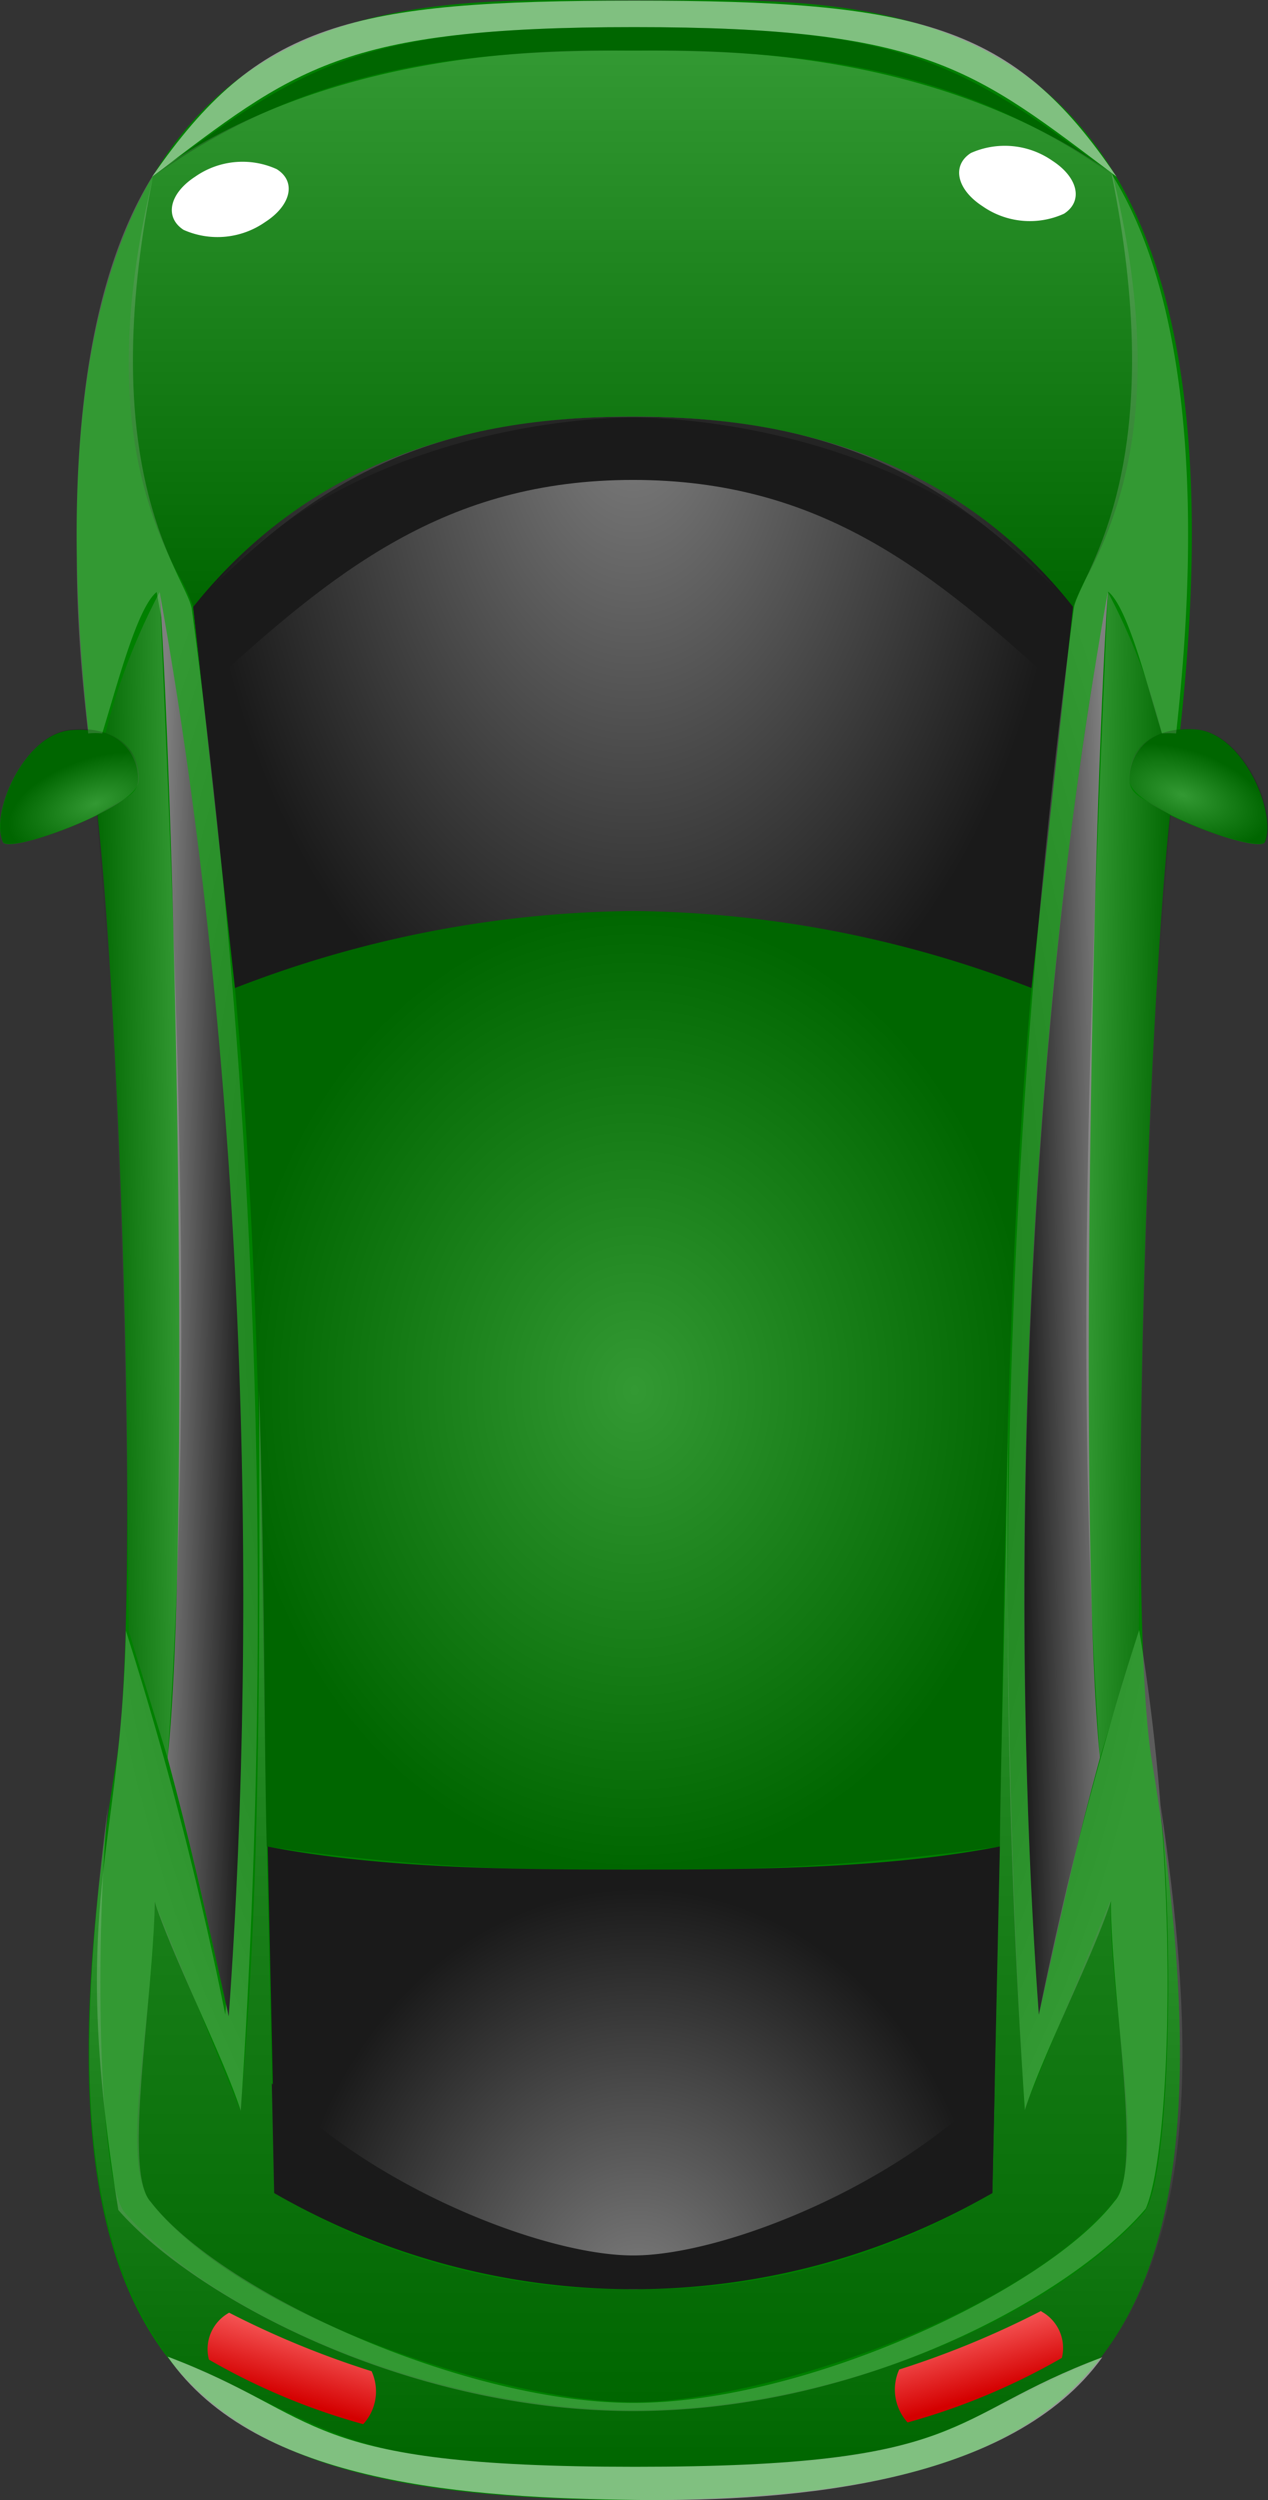<svg id="svg2" xmlns="http://www.w3.org/2000/svg" xmlns:xlink="http://www.w3.org/1999/xlink" viewBox="0 0 58.93 116.17"><rect x="0" y="0" width="58.93" height="116.17" fill="#333333" stroke="none"/><defs><style>.cls-1{fill:green;}.cls-2{fill:url(#Degradado_sin_nombre_106);}.cls-3{fill:url(#Degradado_sin_nombre_107);}.cls-4{fill:url(#Degradado_sin_nombre_108);}.cls-5{fill:#1a1a1a;}.cls-6{fill:url(#Degradado_sin_nombre_109);}.cls-7{fill:url(#Degradado_sin_nombre_110);}.cls-11,.cls-8{fill:#fff;}.cls-8{fill-opacity:0.5;}.cls-9{fill:url(#Degradado_sin_nombre_111);}.cls-10{fill:url(#Degradado_sin_nombre_112);}.cls-12{fill:url(#Degradado_sin_nombre_113);}.cls-13{fill:url(#Degradado_sin_nombre_114);}.cls-14{fill:url(#Degradado_sin_nombre_115);}.cls-15{fill:url(#Degradado_sin_nombre_116);}.cls-16{fill-opacity:0.2;}.cls-17{fill:url(#Degradado_sin_nombre_117);}.cls-18{fill:url(#Degradado_sin_nombre_118);}.cls-19{fill:url(#Degradado_sin_nombre_119);}.cls-20{fill:url(#Degradado_sin_nombre_120);}</style><radialGradient id="Degradado_sin_nombre_106" cx="-225.15" cy="54.42" r="22.27" gradientTransform="matrix(0, -1, -0.83, 0, 76.87, -157.24)" gradientUnits="userSpaceOnUse"><stop offset="0" stop-color="#fff" stop-opacity="0.2"/><stop offset="1" stop-opacity="0.2"/></radialGradient><linearGradient id="Degradado_sin_nombre_107" x1="-275.17" y1="72.13" x2="-244.43" y2="72.13" gradientTransform="matrix(0, -1, -1, 0, 103.84, -157.24)" gradientUnits="userSpaceOnUse"><stop offset="0" stop-opacity="0.2"/><stop offset="1" stop-color="#fff" stop-opacity="0.2"/></linearGradient><radialGradient id="Degradado_sin_nombre_108" cx="-265.4" cy="77.6" r="13.28" gradientTransform="matrix(0, -2.45, -1.54, 0, 151.14, -628.47)" gradientUnits="userSpaceOnUse"><stop offset="0" stop-color="#7f7f7f"/><stop offset="1" stop-color="#1a1a1a"/></radialGradient><linearGradient id="Degradado_sin_nombre_109" x1="-221.09" y1="50.17" x2="-221.13" y2="54.26" gradientTransform="matrix(0, -1, -1, 0, 103.84, -157.24)" xlink:href="#Degradado_sin_nombre_108"/><radialGradient id="Degradado_sin_nombre_110" cx="-404.79" cy="92.81" r="10.79" gradientTransform="matrix(0, -1.81, -1.53, 0, 173.87, -622.09)" xlink:href="#Degradado_sin_nombre_108"/><radialGradient id="Degradado_sin_nombre_111" cx="-220.57" cy="-16.32" r="51.97" gradientTransform="matrix(0, -1, -0.5, 0, 23.49, -157.24)" xlink:href="#Degradado_sin_nombre_107"/><linearGradient id="Degradado_sin_nombre_112" x1="-188.85" y1="72.1" x2="-162.79" y2="72.1" gradientTransform="matrix(0, -1, -1, 0, 103.75, -157.24)" xlink:href="#Degradado_sin_nombre_107"/><linearGradient id="Degradado_sin_nombre_113" x1="-332.45" y1="48.63" x2="-328.91" y2="50.27" gradientTransform="matrix(0.14, -0.99, -0.99, -0.14, 142.69, -207.77)" gradientUnits="userSpaceOnUse"><stop offset="0" stop-color="#d40000"/><stop offset="1" stop-color="#ff6e6e"/></linearGradient><radialGradient id="Degradado_sin_nombre_114" cx="-175.79" cy="68.46" r="2.67" gradientTransform="matrix(0.25, -0.75, -1.5, -0.49, 203.8, -58.04)" xlink:href="#Degradado_sin_nombre_106"/><linearGradient id="Degradado_sin_nombre_115" x1="-356.92" y1="221.91" x2="-353.37" y2="223.55" gradientTransform="translate(-254.23 -207.69) rotate(-98.04)" xlink:href="#Degradado_sin_nombre_113"/><radialGradient id="Degradado_sin_nombre_116" cx="-245.17" cy="173.86" r="2.67" gradientTransform="matrix(-0.25, -0.75, 1.5, -0.49, -315.43, -58.04)" xlink:href="#Degradado_sin_nombre_106"/><linearGradient id="Degradado_sin_nombre_117" x1="-272.17" y1="72.25" x2="-225.13" y2="72.25" xlink:href="#Degradado_sin_nombre_107"/><linearGradient id="Degradado_sin_nombre_118" x1="-221.09" y1="225.17" x2="-221.13" y2="229.25" gradientTransform="translate(-215.5 -157.2) rotate(-90)" xlink:href="#Degradado_sin_nombre_108"/><linearGradient id="Degradado_sin_nombre_119" x1="-215.14" y1="51.13" x2="-215.18" y2="47.15" gradientTransform="matrix(0, -1, -1, 0, 103.84, -157.24)" xlink:href="#Degradado_sin_nombre_106"/><linearGradient id="Degradado_sin_nombre_120" x1="-215.14" y1="226.13" x2="-215.18" y2="222.14" gradientTransform="translate(-215.5 -157.2) rotate(-90)" xlink:href="#Degradado_sin_nombre_106"/></defs><g id="g5371"><g id="g5190"><path id="path4465" class="cls-1" d="M2.21,41.8a2,2,0,0,0,.13.63c.16.38,2.6-.36,4.4-1.25,1,8.78,2,36.15.91,43.75-4.9,29.55,4,34.42,24,34.56,20.07-.14,29-5,24.06-34.56-1.13-7.6-.09-35,.88-43.75,1.8.89,4.24,1.63,4.41,1.25.55-1.35-1-5-3.16-5.22a4,4,0,0,0-.78,0C61,1.42,42.51,3.33,31.68,3.33S2.39,1.42,6.31,37.24a4.44,4.44,0,0,0-.82,0C3.6,37.41,2.17,40.2,2.21,41.8Z" transform="translate(-2.21 -3.31)"/><path id="path4475" class="cls-2" d="M50.15,49.22C49,62,48.91,75.87,48.68,89.11a110.22,110.22,0,0,1-17.32,1.07A103.36,103.36,0,0,1,14.6,89.11c-.23-13.24-.28-27.15-1.47-39.89a48.72,48.72,0,0,1,18.51-3.58,48.53,48.53,0,0,1,18.51,3.58Z" transform="translate(-2.21 -3.31)"/><path id="path4467" class="cls-3" d="M8,106.11c-1.13-1.38-1.45-11.68-.77-18.92-1.25,10-1.76,19.45,2.78,25.62,8.33,3.45,7.33,5.12,21.68,5.12s13.48-1.54,21.76-5.09c4.58-6.14,4.19-15.66,2.7-25.65.68,7.24.36,17.54-.77,18.92-4.47,5-14.48,9.19-23.69,9.19S12.41,111.09,8,106.11Z" transform="translate(-2.21 -3.31)"/><path id="path4469" class="cls-4" d="M11.19,31.51l1.94,17.71a52.19,52.19,0,0,1,18.51-3.58,52.23,52.23,0,0,1,18.51,3.58l1.93-17.71c-5-6.32-12-8.84-20.44-8.84S16.25,25.19,11.19,31.51Z" transform="translate(-2.21 -3.31)"/><path id="path4471" class="cls-5" d="M11.19,31.51l.44,3.93c6.09-5.61,11.3-9.83,20-9.83s13.92,4.22,20,9.83l.43-3.93c-5.7-6-11-8.84-20.44-8.84S16.9,25.52,11.19,31.51Z" transform="translate(-2.21 -3.31)"/><path id="path4473" class="cls-6" d="M50.49,96.92c1.3-5.83,1.77-8,2.84-11.93-1-9.68-.38-43.3.37-54.18C49.74,52.65,49.08,77.4,50.49,96.92Z" transform="translate(-2.21 -3.31)"/><path id="path4477" class="cls-7" d="M48.68,89.11l-.35,16.1a37.27,37.27,0,0,1-16.69,4.47A37.24,37.24,0,0,1,15,105.21l-.35-16.1c5.52,1.07,12,1.07,17,1.07s11.52,0,17-1.07Z" transform="translate(-2.21 -3.31)"/><path id="path4479" class="cls-5" d="M48.44,100.11l-.11,5.1a33.39,33.39,0,0,1-33.38,0l-.11-5.1c4.39,4.71,12.56,8,16.8,8s12.41-3.3,16.8-8Z" transform="translate(-2.21 -3.31)"/><path id="path4481" class="cls-8" d="M10,112.81c4.12,6,14.2,6.56,21.73,6.66s17.52-.81,21.71-6.63c-7.42,2.78-5.95,5.09-21.71,5.09S17.38,115.6,10,112.81Z" transform="translate(-2.21 -3.31)"/><path id="path4483" class="cls-8" d="M9.28,11.52c4.94-7.18,9.25-8.18,22.41-8.18S49.31,4.4,54.1,11.52c-6.64-5-8.75-6.95-22.41-6.95S15.92,6.49,9.28,11.52Z" transform="translate(-2.21 -3.31)"/><path id="path4485" class="cls-9" d="M5.78,29.24c0,3.48.34,6.47.53,8.15a3.24,3.24,0,0,1,.65,0c.71-2.3,1.63-5.85,2.53-6.57,3.75,20,4.64,45.7,3.19,66.1A166.58,166.58,0,0,0,8.06,79.08C7.82,89.65,5.39,91.57,7.71,106c3.5,4,13.27,9.34,23.94,9.34S52,110,55.46,105.93c1.2-2.77,1.6-15.72-.31-26.88a166.39,166.39,0,0,0-4.66,17.88C49,76.52,50,50.85,53.71,30.8c.91.72,1.8,4.3,2.5,6.59a4.51,4.51,0,0,1,.66,0c.49-4.5,1.86-18.23-3-26,2.81,13.86-1.47,18.6-1.75,20.16a349.53,349.53,0,0,0-2.28,69.81c.76-2.43,3.23-7.29,4-9.72,0,4.42,1.51,12.54.18,13.94-3.11,4.08-14.25,9.37-22.34,9.38s-19.34-5.26-22.47-9.35c-1.32-1.4.15-9.51.19-13.94.77,2.44,3.23,7.29,4,9.72a350.27,350.27,0,0,0-2.28-69.81C10.81,30,6.53,25.28,9.34,11.43c-3.06,4.85-3.65,12-3.56,17.81Z" transform="translate(-2.21 -3.31)"/><path id="path4487" class="cls-10" d="M52.08,31.51a11.51,11.51,0,0,1,.75-1.6c2.43-4.7,3.05-10.4,1.08-18.53C45.27,5.3,34.62,5.66,31.64,5.66S18,5.3,9.36,11.38C7.4,19.51,8,25.21,10.44,29.91a10.46,10.46,0,0,1,.75,1.6c6.72-8.08,17.81-8.8,20.45-8.8s13.73.72,20.44,8.8Z" transform="translate(-2.21 -3.31)"/><path id="path4489" class="cls-11" d="M47.33,10.42a3.87,3.87,0,0,1,3.79.36c1.2.78,1.44,1.88.54,2.46a3.84,3.84,0,0,1-3.79-.35C46.67,12.11,46.43,11,47.33,10.42Z" transform="translate(-2.21 -3.31)"/><path id="path4491" class="cls-12" d="M50.59,110.69A42.36,42.36,0,0,1,44,113.41a2.27,2.27,0,0,0,.39,2.46,30.85,30.85,0,0,0,7.17-3,1.93,1.93,0,0,0-.94-2.15Z" transform="translate(-2.21 -3.31)"/><path id="path4493" class="cls-13" d="M57.87,37.21c2.17.23,3.72,3.85,3.16,5.2-.26.61-6.22-1.56-6.32-2.79-.14-1.72,1.41-2.6,3.16-2.41Z" transform="translate(-2.21 -3.31)"/><path id="path4495" class="cls-11" d="M15.07,11.17a3.84,3.84,0,0,0-3.79.35c-1.2.78-1.44,1.88-.54,2.47a3.87,3.87,0,0,0,3.79-.36C15.73,12.86,16,11.75,15.07,11.17Z" transform="translate(-2.21 -3.31)"/><path id="path4497" class="cls-14" d="M12.86,110.77a42.36,42.36,0,0,0,6.62,2.72,2.25,2.25,0,0,1-.39,2.46,30.65,30.65,0,0,1-7.17-3A1.93,1.93,0,0,1,12.86,110.77Z" transform="translate(-2.21 -3.31)"/><path id="path4499" class="cls-15" d="M5.49,37.21c-2.16.23-3.71,3.85-3.15,5.2.25.61,6.21-1.56,6.31-2.79.14-1.72-1.41-2.6-3.16-2.41Z" transform="translate(-2.21 -3.31)"/><path id="path4501" class="cls-16" d="M53.83,11.38c-7.07-5.29-9.77-6.81-22.16-6.81S16.58,6.09,9.51,11.38C16.9,6.22,24.12,5.66,31.67,5.66s14.77.56,22.16,5.72Z" transform="translate(-2.21 -3.31)"/><path id="path4503" class="cls-17" d="M48.33,105.21l.35-16.1c0-2.73.17-7,.41-21.22-.29,18,.66,31.82.73,33.43l4-9.72c-.06,4.78,1.67,11.85.21,13.94-4.4,5.39-16.47,9.39-22.37,9.39S13.41,111,9.17,105.58c-1.46-2.09.27-9.16.21-13.94l4,9.72c.86-9,.93-19.34.87-33.47.27,8.59.25,17.82.36,21.22l.35,16.1a31.69,31.69,0,0,0,16.69,4.47,31.69,31.69,0,0,0,16.69-4.47Z" transform="translate(-2.21 -3.31)"/><path id="path4505" class="cls-18" d="M12.84,97C11.54,91.13,11.07,89,10,85c1.05-9.68.38-43.3-.37-54.18C13.58,52.69,14.25,77.44,12.84,97Z" transform="translate(-2.21 -3.31)"/><path id="path4507" class="cls-19" d="M55.14,79.05,53.33,85c-1.25-17.83-.39-36.53.37-54.18a28.77,28.77,0,0,1,2.51,6.57,2.23,2.23,0,0,0-1.5,2.26c.07.67.83.83,1.91,1.54-1.09,12.53-1.4,25.24-1.48,37.87Z" transform="translate(-2.21 -3.31)"/><path id="path4509" class="cls-20" d="M8.19,79.09,10,85c1.25-17.83.39-36.53-.37-54.18a29.31,29.31,0,0,0-2.52,6.56,2.24,2.24,0,0,1,1.51,2.27c-.08.67-.83.83-1.91,1.53C7.8,53.75,8.11,66.46,8.19,79.09Z" transform="translate(-2.21 -3.31)"/></g></g></svg>